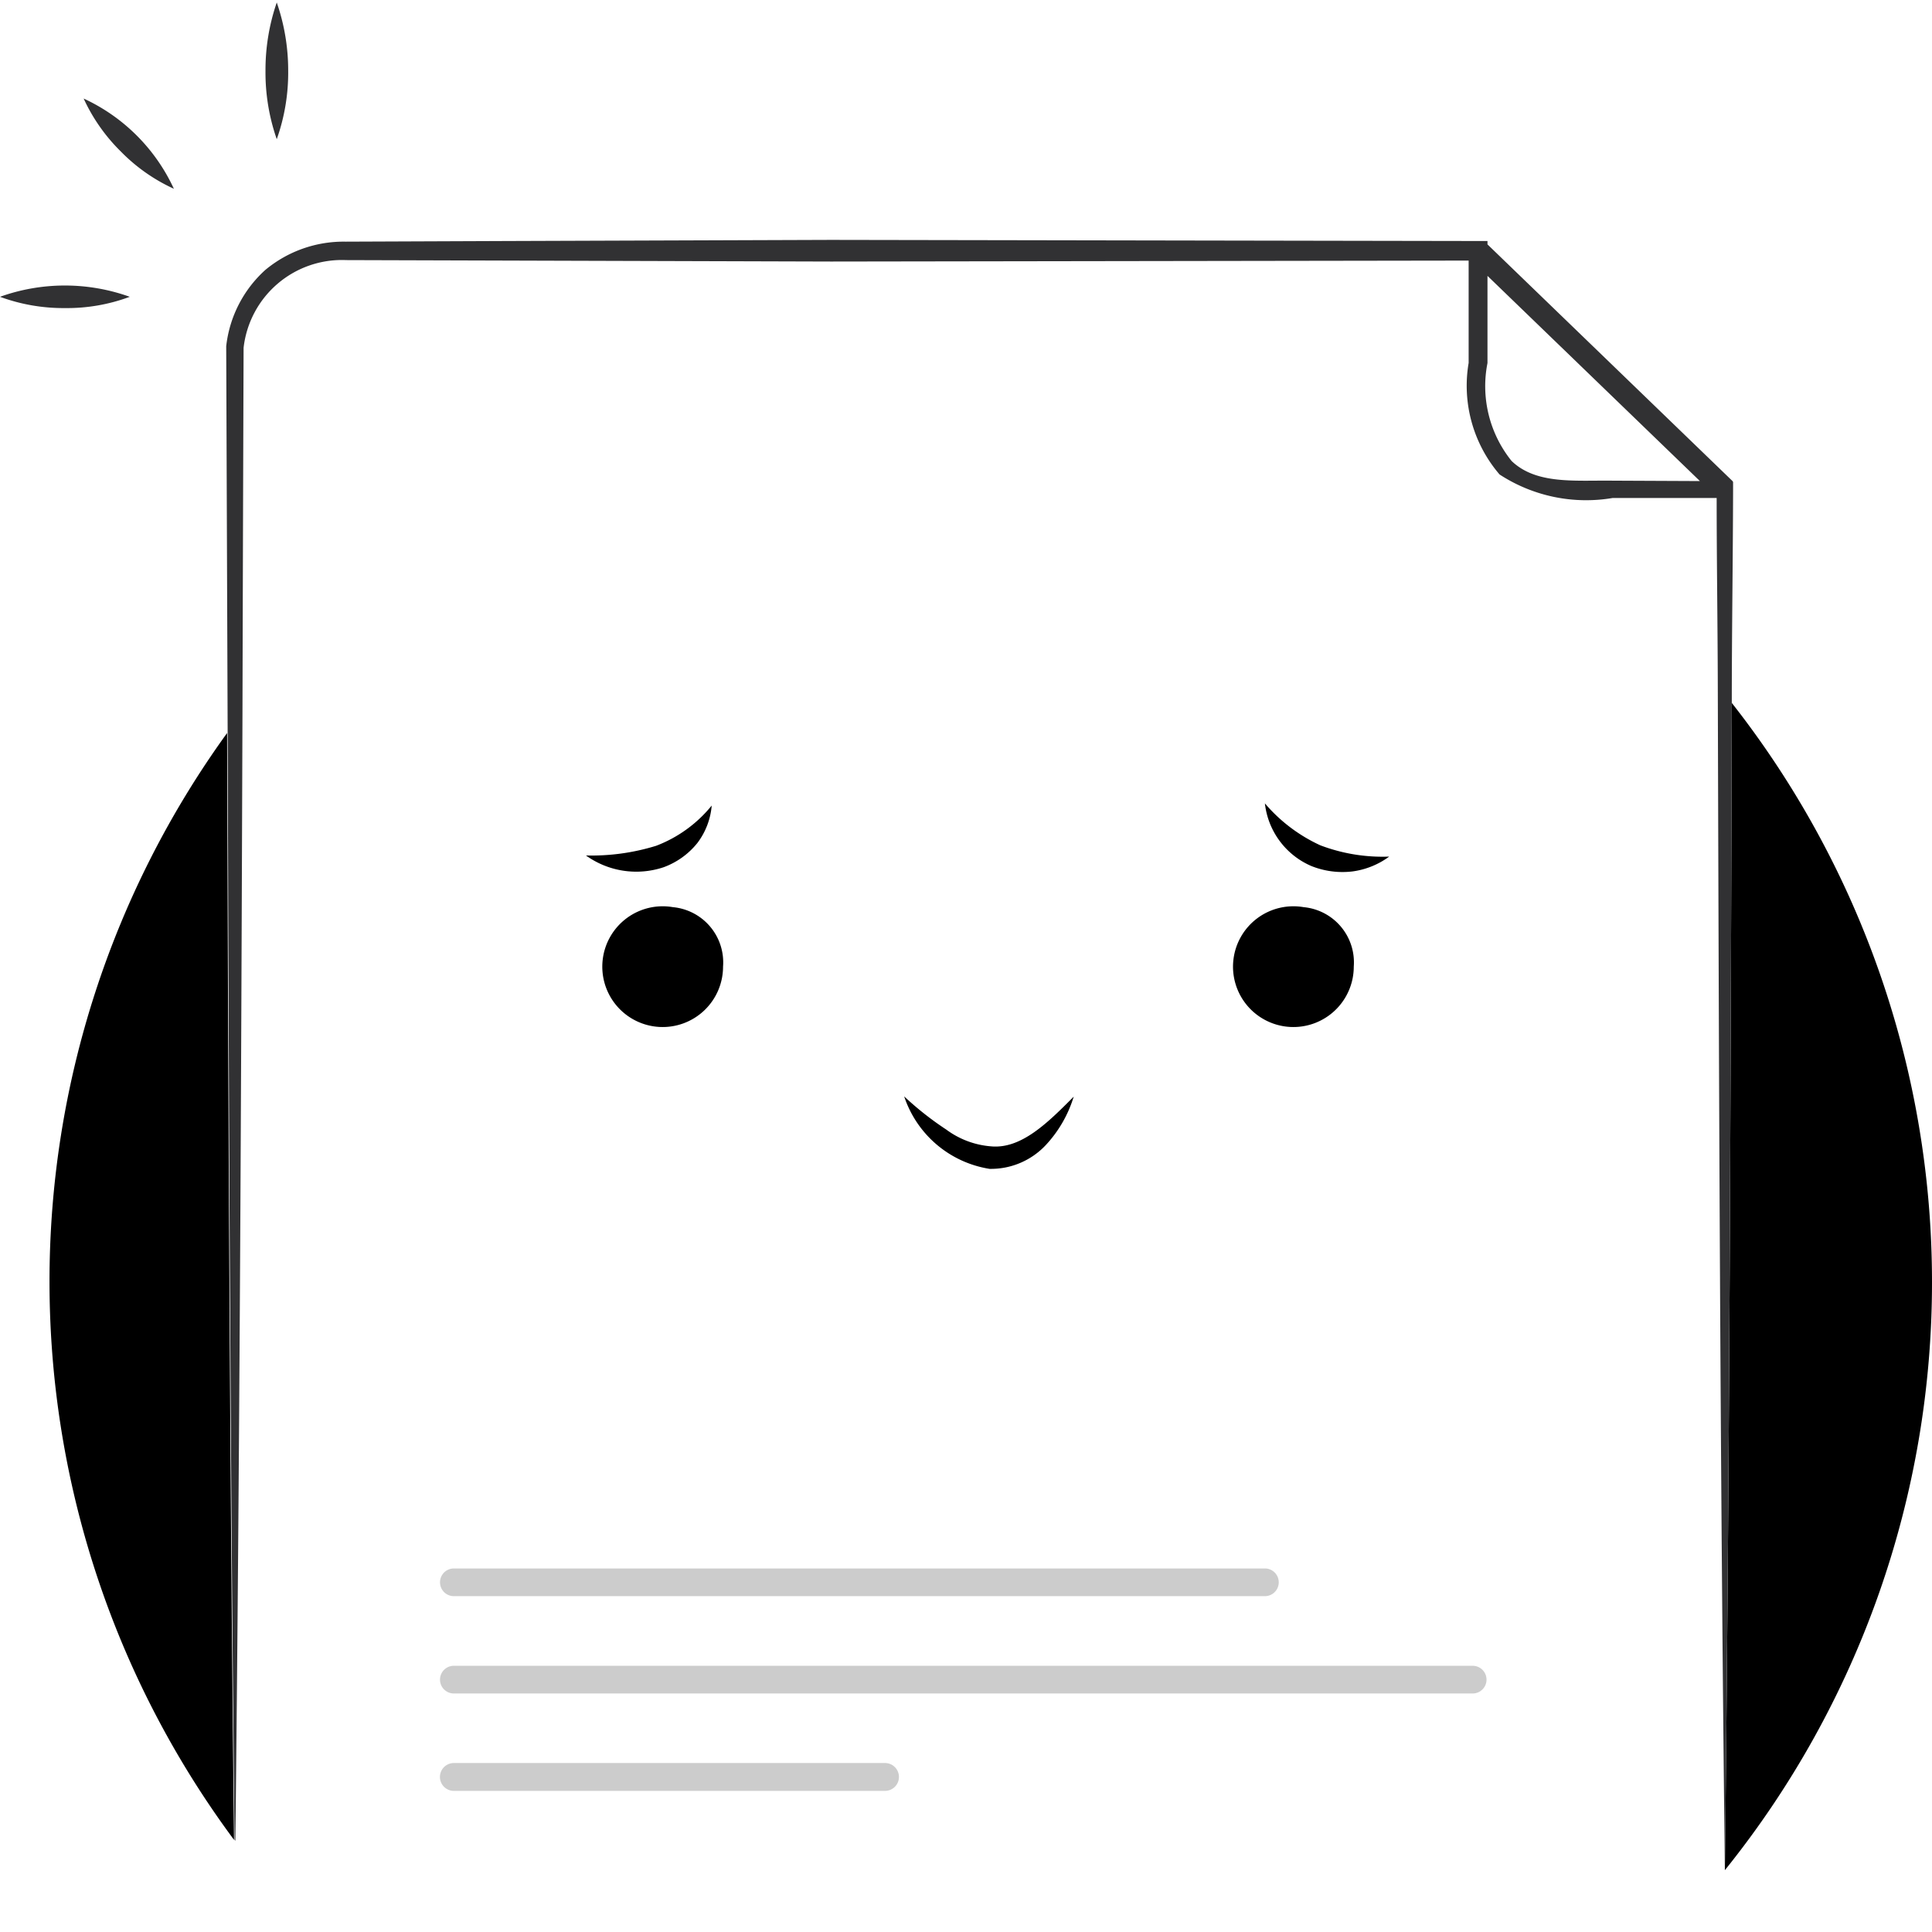 <svg height="24" viewBox="0 0 24 24" width="24" xmlns="http://www.w3.org/2000/svg" xmlns:xlink="http://www.w3.org/1999/xlink"><clipPath id="a"><path d="m0 0h24v24h-24z"/></clipPath><g clip-path="url(#a)"><path d="m20.628 12.193h1.085l-2.638-2.545v1.083a1.481 1.481 0 0 0 .3 1.217c.308.295.789.239 1.253.245z" fill="none" transform="translate(-.597 -6.221)"/><path d="m18.1 13.706c-.186 0-.338.2-.338.456s.152.456.338.456.34-.2.34-.456-.153-.456-.34-.456z" fill="#000000" transform="translate(-1.905 -2.155)"/><path d="m10.148 19.3a11.633 11.633 0 0 0 2.292 6.933c-.052-4.583-.072-9.166-.086-13.749a11.614 11.614 0 0 0 -2.206 6.816z" fill="#000000" transform="translate(-9.533 -3.378)"/><path d="m14.186 13.706c-.186 0-.34.2-.34.456s.154.456.34.456.34-.2.34-.456-.151-.456-.34-.456z" fill="#000000" transform="translate(-5.827 -2.155)"/><path d="m23.116 19.49a11.645 11.645 0 0 0 -2.487-7.19c-.014 4.835-.03 9.668-.086 14.5a11.641 11.641 0 0 0 2.573-7.31z" fill="#000000" transform="translate(.884 -3.568)"/><path d="m29.961 12.422-3.045-2.941v-.042h-.116l-8.039-.014-4.018.014-2.01.008a1.52 1.52 0 0 0 -1 .352 1.5 1.5 0 0 0 -.485.947v.006l.018 4.8c.014 4.583.034 9.166.086 13.749l.01.01c.052-4.669.072-9.338.088-14.005q.006-2.27.014-4.541a1.229 1.229 0 0 1 1.273-1.089l2.008.006 4.018.012 7.919-.012v1.271a1.692 1.692 0 0 0 .384 1.386 1.968 1.968 0 0 0 1.406.292h1.291c0 .771.012 1.542.014 2.313.014 4.913.03 9.827.088 14.738.056-4.833.072-9.666.086-14.5 0-.883.014-1.766.016-2.649v-.1zm-1.492-.006c-.465-.006-.945.05-1.253-.244a1.481 1.481 0 0 1 -.3-1.217v-1.083l2.639 2.549z" fill="#313133" transform="translate(-8.438 -6.445)"/><g fill="#000000"><path d="m14.86 13.4a.89.89 0 0 0 .178-.465 1.638 1.638 0 0 1 -.691.5 2.719 2.719 0 0 1 -.871.12 1.071 1.071 0 0 0 .965.146.959.959 0 0 0 .419-.301z" transform="translate(-6.197 -2.928)"/><path d="m17.689 12.921a.963.963 0 0 0 .579.779 1.042 1.042 0 0 0 .511.066.991.991 0 0 0 .454-.184 2.178 2.178 0 0 1 -.855-.14 2 2 0 0 1 -.689-.521z" transform="translate(-1.976 -2.941)"/><path d="m15.974 15.151a3.9 3.9 0 0 1 -.523-.412 1.338 1.338 0 0 0 1.061.9.933.933 0 0 0 .693-.29 1.54 1.54 0 0 0 .352-.607c-.32.322-.653.655-1.031.617a1.072 1.072 0 0 1 -.552-.208z" transform="translate(-4.219 -1.119)"/><path d="m14.327 13.565a.75.75 0 1 0 .623.739.689.689 0 0 0 -.623-.739z" transform="translate(-5.968 -2.296)"/><path d="m14.186 14.619c-.186 0-.34-.2-.34-.456s.154-.456.34-.456.34.2.34.456-.151.456-.34.456z" transform="translate(-5.827 -2.155)"/><path d="m18.24 13.565a.75.75 0 1 0 .623.739.689.689 0 0 0 -.623-.739z" transform="translate(-2.046 -2.296)"/><path d="m18.1 14.619c-.186 0-.338-.2-.338-.456s.152-.456.338-.456.34.2.34.456-.153.456-.34.456z" transform="translate(-1.905 -2.155)"/></g><path d="m11.453 9.848a2.387 2.387 0 0 0 -1.612 0 2.277 2.277 0 0 0 .807.14 2.23 2.23 0 0 0 .805-.14z" fill="#313133" transform="translate(-9.841 -6.161)"/><path d="m11.77 8.8a2.578 2.578 0 0 0 -.142-.849 2.576 2.576 0 0 0 -.14.849 2.516 2.516 0 0 0 .14.849 2.471 2.471 0 0 0 .142-.849z" fill="#313133" transform="translate(-8.19 -7.92)"/><path d="m11.481 9.669a2.291 2.291 0 0 0 -1.121-1.121 2.23 2.23 0 0 0 .463.659 2.194 2.194 0 0 0 .658.462z" fill="#313133" transform="translate(-9.321 -7.324)"/><path d="m22.819 18.012h-10.075a.172.172 0 1 1 0-.344h10.075a.172.172 0 0 1 0 .344z" fill="#000000" opacity=".2" transform="translate(-7.106 1.816)"/><path d="m25.4 18.616h-12.656a.172.172 0 1 1 0-.344h12.656a.172.172 0 0 1 0 .344z" fill="#000000" opacity=".2" transform="translate(-7.106 2.421)"/><path d="m18.1 19.221h-5.356a.173.173 0 1 1 0-.346h5.356a.173.173 0 0 1 0 .346z" fill="#000000" opacity=".2" transform="translate(-7.106 3.026)"/></g></svg>